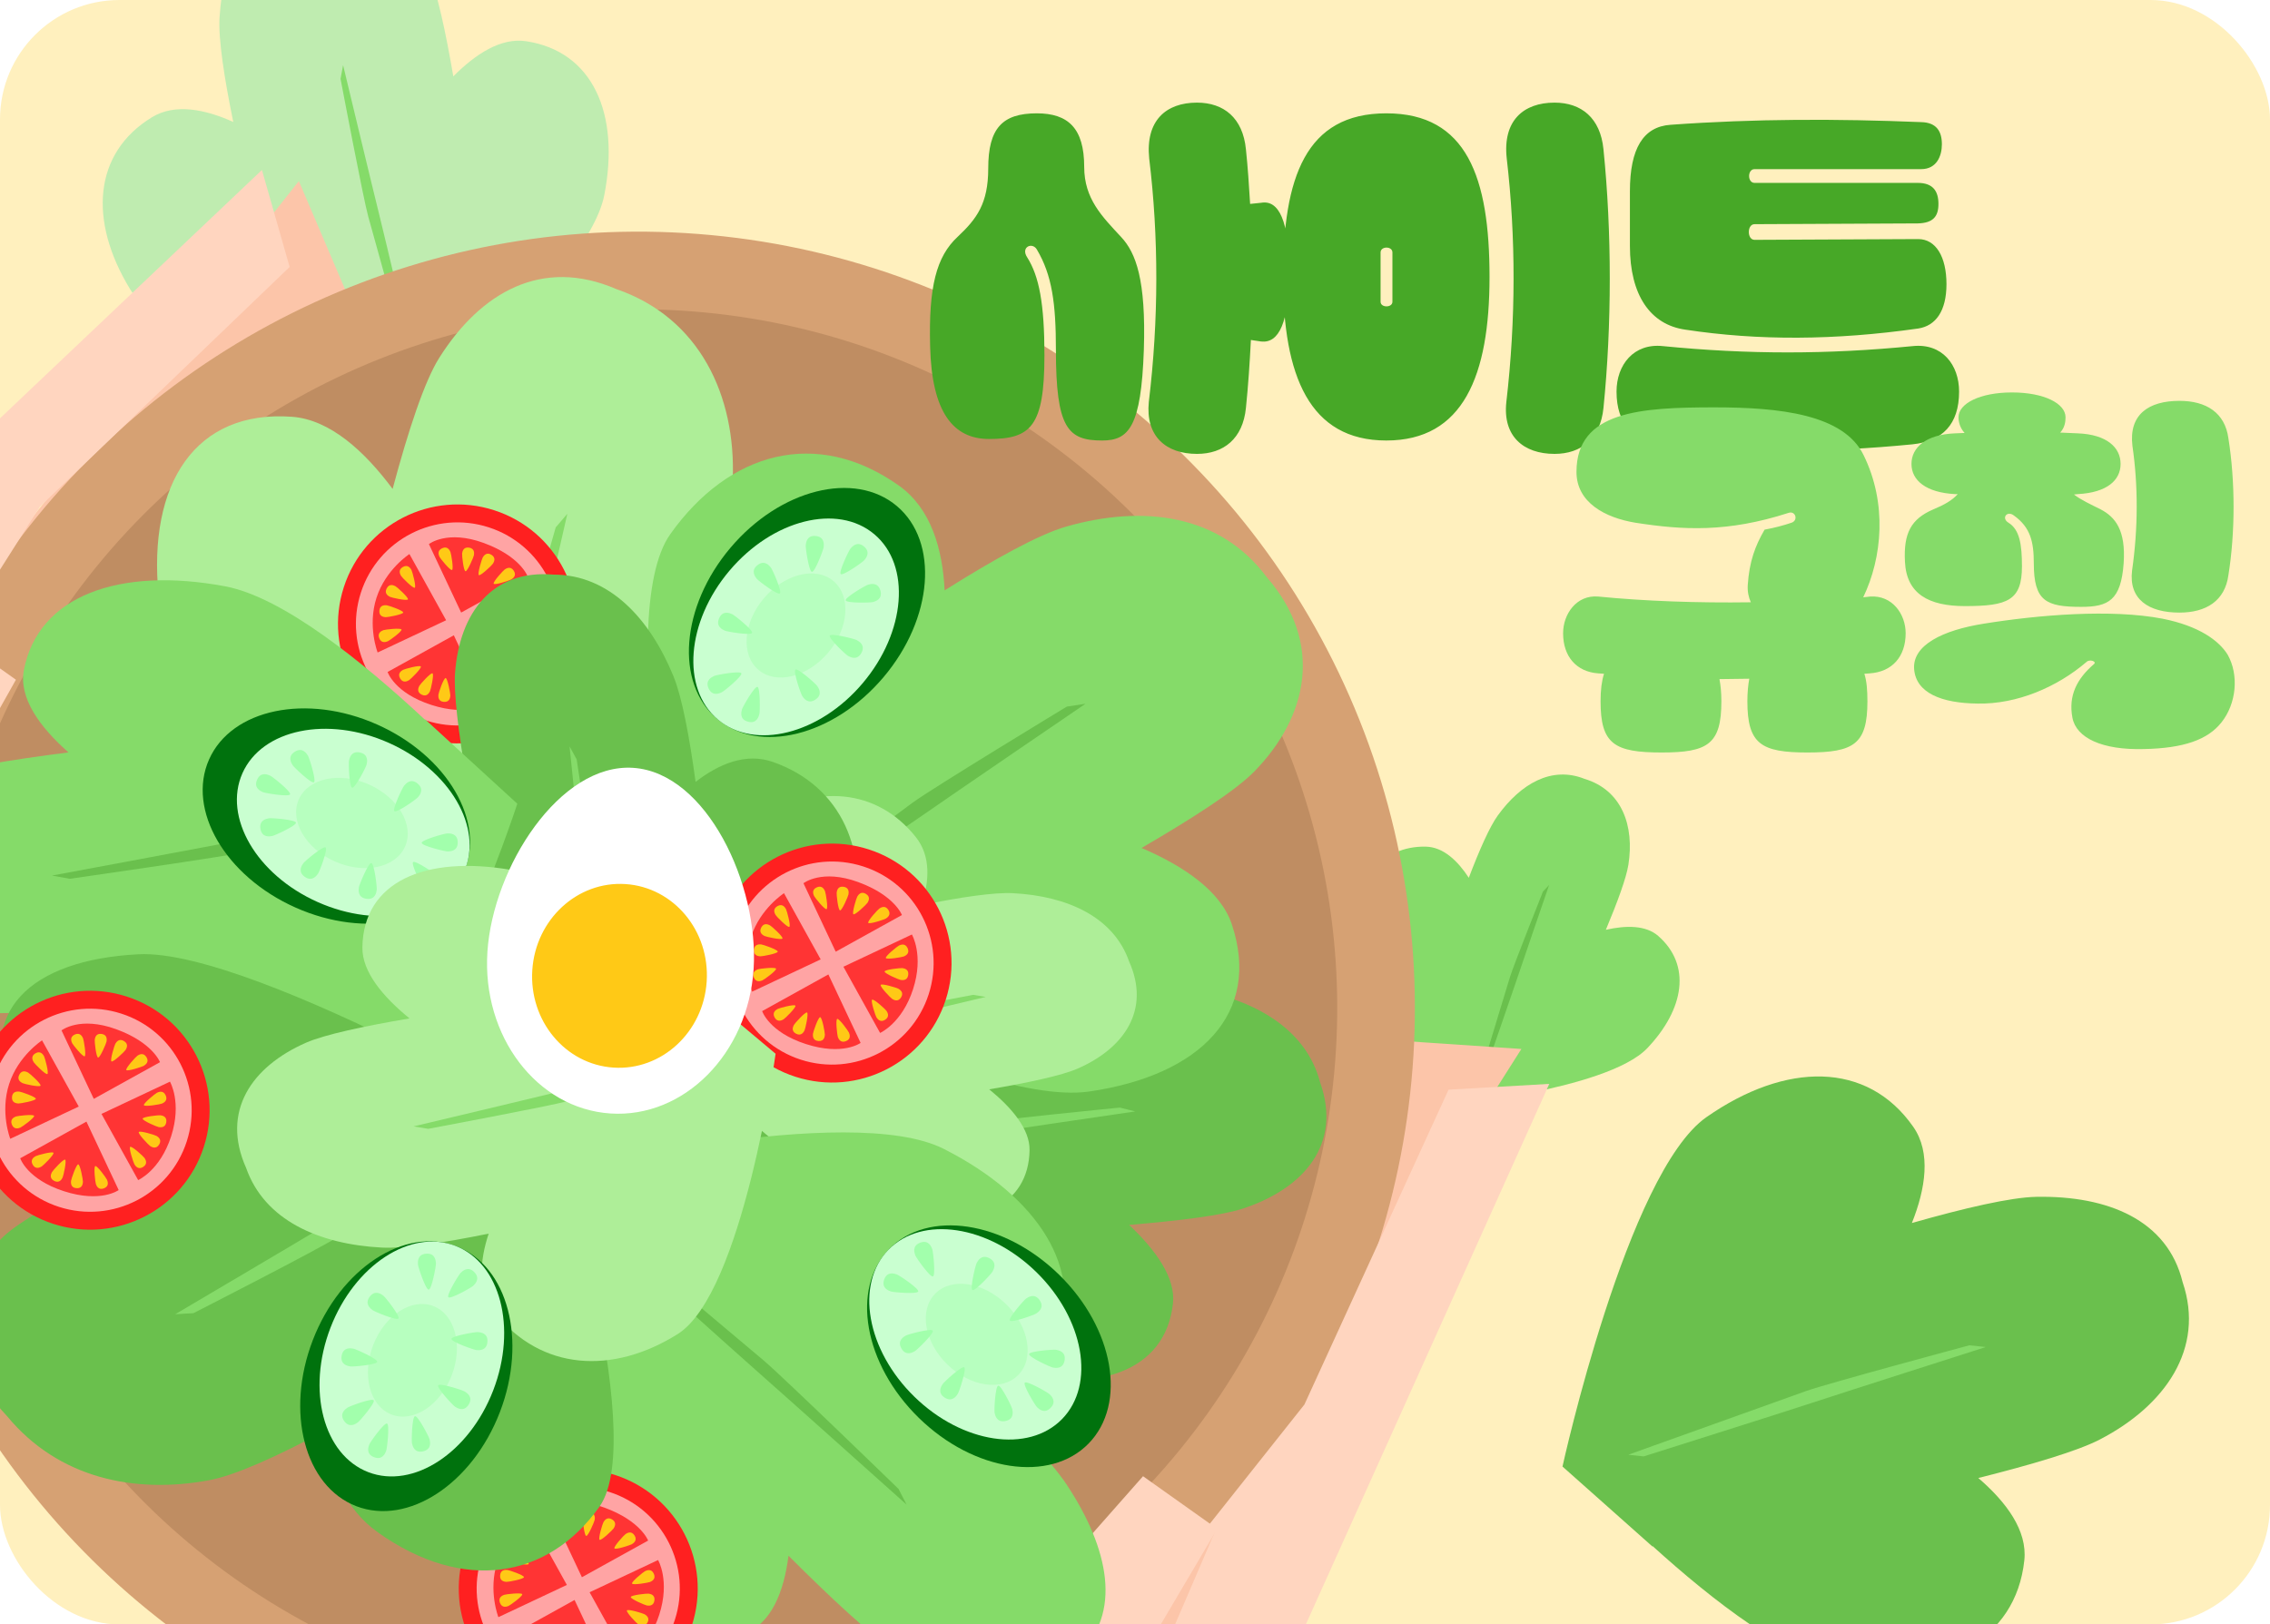 <svg width="380" height="272" viewBox="0 0 380 272" fill="none" xmlns="http://www.w3.org/2000/svg">
<g clip-path="url(#clip0_253_1947)">
<rect width="380" height="272" rx="20" fill="#FFF0BE"/>
<path fill-rule="evenodd" clip-rule="evenodd" d="M277.582 156.714C283.137 161.565 282.001 168.918 275.777 175.491C272.355 179.103 263.424 181.542 256.074 183.005C256.06 183.032 256.054 183.046 256.054 183.046L245.079 185.339C245.079 185.339 226.397 165.017 226.571 156.302C226.745 147.586 231.173 141.616 238.674 141.765C241.627 141.824 244.039 144.162 245.879 146.976C247.644 142.342 249.37 138.422 250.742 136.533C254.59 131.236 259.724 128.219 265.239 130.41C271.52 132.297 273.624 138.272 272.593 144.805C272.243 147.018 270.763 151.048 268.822 155.688C272.17 154.932 275.499 154.895 277.582 156.714Z" fill="#85DB69"/>
<path d="M258.29 149.291L259.327 148.182C259.327 148.182 254.677 161.709 253.976 163.829C253.276 165.95 248.777 178.894 248.777 178.894L247.804 179.928C247.804 179.928 252.173 165.561 252.765 163.616C253.358 161.671 258.29 149.291 258.29 149.291Z" fill="#6AC04D"/>
<path d="M340.873 200.402C352.894 200.175 362.844 204.304 365.37 214.675C369.16 225.82 362.406 235.392 351.502 241.041C347.808 242.955 340.191 245.218 331.171 247.482C335.84 251.497 339.408 256.273 338.873 261.274C337.447 274.608 325.2 281.004 308.756 279.187C299.718 278.189 286.633 267.937 276.677 258.908C276.62 258.918 276.59 258.925 276.59 258.925L261.563 245.562C261.59 245.437 272.4 196.321 285.662 187.057C298.941 177.781 312.585 177.66 320.276 188.67C323.304 193.004 322.336 199.049 320.05 204.786C328.875 202.273 336.587 200.483 340.873 200.402Z" fill="#6AC04D"/>
<path d="M329.669 225.263L332.43 225.549C332.43 225.549 307.198 233.611 303.272 234.916C299.346 236.221 275.15 243.865 275.15 243.865L272.569 243.587C272.569 243.587 298.766 234.201 302.314 232.931C305.862 231.662 329.669 225.263 329.669 225.263Z" fill="#85DB69"/>
<path d="M36.753 2.932C37.374 -7.077 41.534 -15.198 50.466 -16.91C60.143 -19.645 67.778 -13.663 71.816 -4.375C73.183 -1.229 74.582 5.195 75.886 12.785C79.595 9.052 83.872 6.263 88.062 6.898C99.234 8.589 103.812 19.021 101.166 32.634C99.712 40.117 90.165 50.617 81.862 58.558C81.867 58.606 81.87 58.631 81.87 58.631L69.561 70.629C69.561 70.629 28.688 59.764 21.746 48.365C14.804 36.966 15.623 25.608 25.448 19.625C29.315 17.27 34.357 18.304 39.05 20.423C37.523 12.985 36.532 6.501 36.753 2.932Z" fill="#BFECB0"/>
<path d="M57.007 13.194L57.435 10.908C57.435 10.908 62.544 32.207 63.382 35.523C64.219 38.838 69.045 59.26 69.045 59.26L68.636 61.397C68.636 61.397 62.473 39.245 61.64 36.245C60.807 33.245 57.007 13.194 57.007 13.194Z" fill="#85DB69"/>
<path d="M50.029 30.321L57.856 48.66L-1.14 131.744L-19.934 224.708L-41.18 234.764L-77.487 200.398L-15.247 112.748L50.029 30.321Z" fill="#FCC5A9"/>
<path d="M254.682 175.642L234.787 174.297L175.79 257.381L94.215 305.764L91.722 329.137L136.135 352.088L198.374 264.438L254.682 175.642Z" fill="#FCC5A9"/>
<circle cx="106.853" cy="168.789" r="130" transform="rotate(35.378 106.853 168.789)" fill="#D6A173"/>
<circle cx="106.853" cy="168.789" r="117" transform="rotate(35.378 106.853 168.789)" fill="#BF8D62"/>
<path d="M43.848 28.462L48.488 44.701L6.666 84.858L-25.282 135.336L-51.618 210.942L-77.736 200.776L-58.793 125.808L43.848 28.462Z" fill="#FFD5BF"/>
<path d="M-10.037 105.41L-1.509 113.918L-28.047 162.206L-36.722 220.714L-71.608 203.346L-52.201 147.518L-10.037 105.41Z" fill="#FCC5A9"/>
<path d="M-9.747 105.002L2.666 113.816L-24.178 161.597L-34.598 218.588L-70.911 203.228L-46.353 148.304L-9.747 105.002Z" fill="#FFD5BF"/>
<path d="M259.35 181.488L242.489 182.459L218.359 235.18L181.232 281.979L118.53 331.762L136.736 353.07L201.272 310.477L259.35 181.488Z" fill="#FFD5BF"/>
<path d="M203.328 256.598L198.065 252.861L159.118 291.837L105.365 316.517L131.791 345.159L179.971 310.924L203.328 256.598Z" fill="#FCC5A9"/>
<path d="M203.756 255.995L191.344 247.181L155.08 288.274L104.708 316.895L131.178 346.115L174.939 304.828L203.756 255.995Z" fill="#FFD5BF"/>
<path fill-rule="evenodd" clip-rule="evenodd" d="M196.357 218.252C195.102 229.709 183.614 233.565 168.119 229.643C159.602 227.488 147.211 216.669 137.777 207.361C137.726 207.362 137.699 207.363 137.699 207.363L123.462 193.547C123.462 193.547 133.322 152.035 145.762 145.808C158.203 139.581 171.049 141.409 178.364 152.128C181.243 156.347 180.373 161.495 178.259 166.186C186.551 165.241 193.799 164.771 197.834 165.308C209.15 166.815 218.547 171.835 220.996 181.261C224.64 191.545 218.342 198.958 208.113 202.351C204.648 203.5 197.491 204.401 189.014 205.101C193.436 209.274 196.827 213.955 196.357 218.252Z" fill="#6AC04D"/>
<path d="M187.451 185.458L190.053 186.1C190.053 186.1 166.349 189.57 162.661 190.154C158.974 190.738 136.243 193.99 136.243 193.99L133.811 193.381C133.811 193.381 158.414 188.89 161.746 188.283C165.078 187.676 187.451 185.458 187.451 185.458Z" fill="#85DB69"/>
<path d="M73.53 59.914C80.46 48.94 90.739 43.034 103.164 48.402C117.162 53.205 123.215 66.334 122.66 80.303C122.472 85.034 120.313 93.552 117.318 103.33C124.33 102.091 131.486 102.401 136.433 106.567C149.622 117.675 149.053 133.4 137.333 146.847C130.892 154.238 112.294 158.449 96.85 160.747C96.828 160.805 96.817 160.835 96.816 160.837L73.784 164.502C73.784 164.502 28.401 118.496 26.553 99.722C24.705 80.948 32.714 68.589 48.894 69.787C55.263 70.259 61.05 75.583 65.726 81.866C68.344 72.079 71.06 63.827 73.53 59.914Z" fill="#AEEE98"/>
<path d="M93.026 88.307L94.974 86.035C94.974 86.035 88.415 114.663 87.448 119.155C86.481 123.646 80.099 151.035 80.099 151.035L78.267 153.151C78.267 153.151 84.007 122.679 84.787 118.554C85.566 114.429 93.026 88.307 93.026 88.307Z" fill="#85DB69"/>
<path fill-rule="evenodd" clip-rule="evenodd" d="M206.197 154.742C211.186 169.609 201.059 180.04 182.362 182.763C172.084 184.26 152.888 176.879 137.683 169.928C137.629 169.954 137.601 169.968 137.601 169.968L114.78 159.765C114.78 159.765 102.373 103.291 112.206 89.442C122.04 75.594 136.756 71.568 150.48 81.313C155.882 85.149 157.796 91.98 158.132 98.853C166.457 93.61 173.931 89.47 178.532 88.159C191.437 84.483 204.236 86.118 212.054 96.643C221.621 107.648 218.997 119.958 209.957 129.196C206.895 132.325 199.757 136.956 191.099 141.985C198.122 145.006 204.325 149.166 206.197 154.742Z" fill="#85DB69"/>
<path d="M178.583 118.317L181.713 117.839C181.713 117.839 158.34 133.782 154.729 136.318C151.117 138.853 128.661 154.048 128.661 154.048L125.73 154.483C125.73 154.483 149.499 136.828 152.719 134.439C155.938 132.05 178.583 118.317 178.583 118.317Z" fill="#6AC04D"/>
<circle cx="76.585" cy="104.472" r="20" transform="rotate(-72.101 76.585 104.472)" fill="#FF2020"/>
<g filter="url(#filter0_i_253_1947)">
<circle cx="76.585" cy="104.472" r="17" transform="rotate(-72.101 76.585 104.472)" fill="#FFA4A4"/>
</g>
<g filter="url(#filter1_i_253_1947)">
<path d="M78.488 105.086L84.629 116.17C84.629 116.17 88.301 114.561 90.145 108.851C91.989 103.142 89.952 99.688 89.952 99.688L78.488 105.086Z" fill="#FF3434"/>
</g>
<g filter="url(#filter2_i_253_1947)">
<path d="M75.97 106.375L81.368 117.839C81.368 117.839 78.391 120.03 72.205 118.032C66.02 116.034 64.886 112.516 64.886 112.516L75.97 106.375Z" fill="#FF3434"/>
</g>
<g filter="url(#filter3_i_253_1947)">
<path d="M77.2 102.569L88.284 96.428C88.284 96.428 87.073 93.147 80.965 90.912C74.856 88.676 71.802 91.105 71.802 91.105L77.2 102.569Z" fill="#FF3434"/>
</g>
<g filter="url(#filter4_i_253_1947)">
<path d="M74.682 103.857L63.218 109.255C63.218 109.255 61.488 104.85 63.025 100.092C64.561 95.334 68.541 92.773 68.541 92.773L74.682 103.857Z" fill="#FF3434"/>
</g>
<path d="M67.211 105.412C67.332 105.723 65.177 107.276 64.911 107.379C64.644 107.483 63.845 107.793 63.483 106.861C63.121 105.929 63.92 105.618 64.186 105.515C64.452 105.411 67.091 105.101 67.211 105.412Z" fill="#FFC916"/>
<path d="M69.43 98.409C69.141 98.575 67.282 96.677 67.14 96.429C66.998 96.181 66.571 95.438 67.438 94.94C68.305 94.442 68.732 95.185 68.875 95.433C69.017 95.681 69.719 98.243 69.43 98.409Z" fill="#FFC916"/>
<path d="M67.497 102.558C67.473 102.89 64.859 103.365 64.574 103.344C64.289 103.323 63.434 103.259 63.508 102.262C63.582 101.265 64.437 101.328 64.722 101.349C65.007 101.37 67.522 102.225 67.497 102.558Z" fill="#FFC916"/>
<path d="M68.284 100.361C68.131 100.657 65.54 100.07 65.286 99.939C65.032 99.808 64.27 99.415 64.729 98.527C65.187 97.638 65.949 98.031 66.203 98.162C66.457 98.293 68.437 100.064 68.284 100.361Z" fill="#FFC916"/>
<path d="M77.453 113.822C77.763 113.702 79.317 115.857 79.42 116.123C79.523 116.389 79.834 117.188 78.902 117.551C77.97 117.913 77.659 117.114 77.556 116.848C77.452 116.581 77.142 113.943 77.453 113.822Z" fill="#FFC916"/>
<path d="M70.449 111.603C70.615 111.892 68.717 113.751 68.47 113.893C68.222 114.036 67.479 114.462 66.981 113.595C66.483 112.728 67.226 112.301 67.474 112.159C67.722 112.017 70.283 111.314 70.449 111.603Z" fill="#FFC916"/>
<path d="M74.599 113.536C74.931 113.561 75.406 116.174 75.385 116.459C75.364 116.744 75.3 117.599 74.303 117.525C73.306 117.451 73.369 116.596 73.39 116.311C73.411 116.027 74.266 113.511 74.599 113.536Z" fill="#FFC916"/>
<path d="M72.401 112.75C72.698 112.903 72.111 115.493 71.98 115.747C71.849 116.001 71.456 116.763 70.568 116.305C69.679 115.846 70.072 115.084 70.203 114.83C70.334 114.577 72.105 112.597 72.401 112.75Z" fill="#FFC916"/>
<path d="M82.648 97.737C82.829 98.017 85.35 97.177 85.589 97.022C85.829 96.866 86.548 96.4 86.004 95.561C85.46 94.722 84.741 95.188 84.501 95.344C84.261 95.499 82.467 97.457 82.648 97.737Z" fill="#FFC916"/>
<path d="M75.67 95.44C75.973 95.303 75.521 92.685 75.403 92.425C75.286 92.165 74.933 91.383 74.021 91.796C73.11 92.208 73.463 92.989 73.581 93.249C73.699 93.509 75.366 95.578 75.67 95.44Z" fill="#FFC916"/>
<path d="M80.166 96.3C80.45 96.474 82.364 94.632 82.513 94.388C82.663 94.145 83.111 93.415 82.259 92.891C81.407 92.368 80.959 93.098 80.809 93.342C80.659 93.585 79.882 96.125 80.166 96.3Z" fill="#FFC916"/>
<path d="M77.924 95.652C78.253 95.702 79.293 93.257 79.335 92.975C79.378 92.692 79.505 91.844 78.516 91.696C77.527 91.548 77.4 92.396 77.358 92.679C77.315 92.961 77.594 95.603 77.924 95.652Z" fill="#FFC916"/>
<path d="M83.296 110.607C83.017 110.788 83.856 113.309 84.012 113.548C84.167 113.788 84.634 114.507 85.473 113.963C86.312 113.419 85.845 112.7 85.69 112.46C85.534 112.22 83.576 110.426 83.296 110.607Z" fill="#FFC916"/>
<path d="M85.593 103.629C85.731 103.932 88.348 103.48 88.609 103.362C88.869 103.245 89.65 102.891 89.238 101.98C88.826 101.069 88.045 101.422 87.784 101.54C87.524 101.658 85.456 103.325 85.593 103.629Z" fill="#FFC916"/>
<path d="M84.734 108.125C84.559 108.409 86.402 110.323 86.645 110.472C86.889 110.622 87.619 111.07 88.142 110.218C88.666 109.366 87.935 108.917 87.692 108.768C87.448 108.618 84.908 107.841 84.734 108.125Z" fill="#FFC916"/>
<path d="M85.381 105.883C85.332 106.212 87.776 107.252 88.059 107.294C88.341 107.337 89.189 107.464 89.337 106.475C89.485 105.486 88.638 105.359 88.355 105.316C88.072 105.274 85.431 105.553 85.381 105.883Z" fill="#FFC916"/>
<ellipse cx="135.091" cy="102.555" rx="16.778" ry="23.321" transform="rotate(40.193 135.091 102.555)" fill="#00720D"/>
<ellipse cx="133.27" cy="104.97" rx="14.597" ry="20.301" transform="rotate(40.193 133.27 104.97)" fill="#C9FFD0"/>
<g filter="url(#filter5_f_253_1947)">
<ellipse cx="133.25" cy="104.733" rx="7.047" ry="9.731" transform="rotate(40.193 133.25 104.733)" fill="#B7FFBF"/>
</g>
<path d="M135.917 95.756C135.416 95.702 134.832 91.734 134.878 91.305C134.924 90.876 135.063 89.589 136.564 89.751C138.065 89.912 137.927 91.199 137.881 91.628C137.834 92.057 136.417 95.81 135.917 95.756Z" fill="#A2FFAC"/>
<path d="M130.552 99.365C130.158 99.678 126.957 97.261 126.688 96.923C126.42 96.585 125.616 95.57 126.8 94.632C127.983 93.694 128.787 94.708 129.055 95.046C129.323 95.384 130.947 99.052 130.552 99.365Z" fill="#A2FFAC"/>
<path d="M125.901 105.979C125.696 106.439 121.739 105.777 121.345 105.601C120.951 105.425 119.769 104.898 120.385 103.519C121 102.14 122.182 102.667 122.576 102.843C122.97 103.019 126.106 105.52 125.901 105.979Z" fill="#A2FFAC"/>
<path d="M124.102 112.738C124.314 113.195 121.213 115.74 120.822 115.921C120.43 116.102 119.256 116.646 118.621 115.276C117.987 113.906 119.161 113.362 119.553 113.181C119.944 112.999 123.891 112.281 124.102 112.738Z" fill="#A2FFAC"/>
<path d="M141.567 100.529C141.703 101.013 145.714 100.927 146.129 100.81C146.544 100.693 147.79 100.341 147.379 98.888C146.969 97.435 145.723 97.786 145.308 97.904C144.893 98.021 141.43 100.045 141.567 100.529Z" fill="#A2FFAC"/>
<path d="M140.741 96.127C141.126 96.451 144.4 94.135 144.679 93.805C144.957 93.476 145.793 92.487 144.639 91.513C143.486 90.538 142.65 91.527 142.372 91.856C142.094 92.186 140.357 95.802 140.741 96.127Z" fill="#A2FFAC"/>
<path d="M138.904 106.421C138.661 106.862 141.579 109.615 141.957 109.823C142.335 110.03 143.47 110.654 144.197 109.33C144.924 108.007 143.79 107.384 143.412 107.176C143.034 106.968 139.146 105.98 138.904 106.421Z" fill="#A2FFAC"/>
<path d="M133.159 112.112C132.74 112.391 134.054 116.181 134.293 116.54C134.533 116.899 135.25 117.976 136.507 117.14C137.764 116.303 137.046 115.225 136.807 114.866C136.568 114.507 133.578 111.833 133.159 112.112Z" fill="#A2FFAC"/>
<path d="M126.796 115.014C126.31 114.882 124.319 118.364 124.205 118.78C124.092 119.196 123.752 120.445 125.209 120.842C126.666 121.238 127.006 119.99 127.119 119.573C127.233 119.157 127.281 115.146 126.796 115.014Z" fill="#A2FFAC"/>
<path fill-rule="evenodd" clip-rule="evenodd" d="M172.349 192.582C172.208 201.954 163.451 205.834 150.965 203.672C144.102 202.484 133.549 194.525 125.436 187.598C125.395 187.602 125.375 187.604 125.375 187.604L113.147 177.337C113.147 177.337 117.839 143.032 127.171 137.167C136.502 131.301 146.749 131.94 153.298 140.15C155.877 143.382 155.572 147.613 154.255 151.556C160.712 150.245 166.382 149.388 169.598 149.559C178.616 150.038 186.385 153.492 189.008 160.974C192.635 169.072 188.226 175.496 180.426 178.918C177.784 180.077 172.217 181.277 165.596 182.401C169.386 185.494 172.401 189.067 172.349 192.582Z" fill="#AEEE98"/>
<path d="M162.914 166.578L165.01 166.927C165.01 166.927 146.609 171.297 143.75 172.013C140.891 172.728 123.24 176.857 123.24 176.857L121.28 176.523C121.28 176.523 140.314 171.266 142.891 170.556C145.469 169.845 162.914 166.578 162.914 166.578Z" fill="#85DB69"/>
<path fill-rule="evenodd" clip-rule="evenodd" d="M64.219 126.761C53.935 130.525 53.027 141.679 60.22 154.62C64.174 161.733 77.016 170.309 87.782 176.591C87.793 176.638 87.799 176.661 87.799 176.661L103.833 186.196C103.833 186.196 139.868 167.81 142.745 155.258C145.622 142.705 140.971 131.648 129.392 127.585C124.834 125.985 120.284 127.951 116.442 130.922C115.401 123.295 114.163 116.71 112.737 113.228C108.736 103.465 101.935 96.226 92.672 96.213C82.341 95.329 76.952 102.666 76.181 112.589C75.92 115.95 76.74 122.553 78.049 130.289C73.178 127.3 68.076 125.35 64.219 126.761Z" fill="#6AC04D"/>
<path d="M96.537 127.154L95.345 124.978C95.345 124.978 97.61 146.958 97.921 150.387C98.233 153.817 100.476 174.878 100.476 174.878L101.599 176.911C101.599 176.911 100.068 153.891 99.859 150.774C99.651 147.657 96.537 127.154 96.537 127.154Z" fill="#85DB69"/>
<path fill-rule="evenodd" clip-rule="evenodd" d="M4.001 112.189C6.389 99.715 20.036 94.857 37.702 98.177C47.412 100.001 60.914 110.971 71.107 120.481C71.167 120.477 71.197 120.475 71.197 120.475L86.599 134.578C86.599 134.578 71.779 180.09 56.834 187.572C41.888 195.053 27.127 193.84 19.508 182.676C16.509 178.282 17.938 172.659 20.774 167.456C11.072 168.973 2.621 169.914 -2.018 169.573C-15.029 168.618 -25.528 163.745 -27.604 153.69C-30.997 142.778 -23.085 134.38 -10.936 130.098C-6.821 128.647 1.559 127.246 11.455 125.983C6.661 121.731 3.106 116.867 4.001 112.189Z" fill="#85DB69"/>
<path d="M11.672 147.148L8.704 146.608C8.704 146.608 36.498 141.439 40.825 140.587C45.153 139.735 71.8 134.86 71.8 134.86L74.574 135.374C74.574 135.374 45.652 141.702 41.736 142.557C37.819 143.413 11.672 147.148 11.672 147.148Z" fill="#6AC04D"/>
<path d="M178.513 248.514C185.702 259.353 187.907 270.231 180.376 277.115C172.905 285.493 160.664 283.578 149.415 276.151C145.605 273.635 139.208 267.704 131.995 260.496C131.226 266.519 129.155 271.877 124.502 273.601C112.096 278.197 99.418 269.879 91.428 254.111C87.037 245.444 88.324 229.003 90.372 215.952C90.332 215.907 90.31 215.883 90.308 215.881L93.166 196.298C93.166 196.298 142.201 184.385 157.979 192.37C173.757 200.354 181.801 212.718 176.716 224.584C174.715 229.255 168.904 231.046 162.593 231.501C169.909 238.422 175.949 244.65 178.513 248.514Z" fill="#85DB69"/>
<path d="M150.411 249.307L151.769 251.946C151.769 251.946 130.091 232.547 126.674 229.551C123.257 226.555 102.544 207.913 102.544 207.913L101.284 205.441C101.284 205.441 124.673 225.134 127.839 227.801C131.005 230.469 150.411 249.307 150.411 249.307Z" fill="#6AC04D"/>
<circle cx="96.797" cy="266" r="20" transform="rotate(-72.101 96.797 266)" fill="#FF2020"/>
<g filter="url(#filter6_i_253_1947)">
<circle cx="96.797" cy="266" r="17" transform="rotate(-72.101 96.797 266)" fill="#FFA4A4"/>
</g>
<g filter="url(#filter7_i_253_1947)">
<path d="M98.7 266.615L104.841 277.699C104.841 277.699 108.513 276.09 110.357 270.38C112.201 264.67 110.164 261.217 110.164 261.217L98.7 266.615Z" fill="#FF3434"/>
</g>
<g filter="url(#filter8_i_253_1947)">
<path d="M96.182 267.904L101.58 279.368C101.58 279.368 98.603 281.558 92.417 279.561C86.232 277.563 85.098 274.044 85.098 274.044L96.182 267.904Z" fill="#FF3434"/>
</g>
<g filter="url(#filter9_i_253_1947)">
<path d="M97.412 264.097L108.496 257.957C108.496 257.957 107.285 254.676 101.177 252.44C95.068 250.204 92.014 252.633 92.014 252.633L97.412 264.097Z" fill="#FF3434"/>
</g>
<g filter="url(#filter10_i_253_1947)">
<path d="M94.894 265.386L83.43 270.784C83.43 270.784 81.7 266.379 83.237 261.621C84.773 256.863 88.753 254.302 88.753 254.302L94.894 265.386Z" fill="#FF3434"/>
</g>
<path d="M87.423 266.94C87.544 267.251 85.389 268.804 85.123 268.908C84.856 269.011 84.057 269.322 83.695 268.39C83.333 267.458 84.132 267.147 84.398 267.044C84.664 266.94 87.303 266.63 87.423 266.94Z" fill="#FFC916"/>
<path d="M89.642 259.937C89.353 260.103 87.494 258.205 87.352 257.957C87.21 257.71 86.783 256.966 87.65 256.468C88.517 255.97 88.944 256.714 89.087 256.961C89.229 257.209 89.931 259.771 89.642 259.937Z" fill="#FFC916"/>
<path d="M87.709 264.086C87.685 264.419 85.071 264.894 84.786 264.872C84.501 264.851 83.646 264.788 83.72 263.791C83.794 262.793 84.649 262.857 84.934 262.878C85.219 262.899 87.734 263.754 87.709 264.086Z" fill="#FFC916"/>
<path d="M88.496 261.889C88.343 262.185 85.752 261.599 85.498 261.468C85.244 261.337 84.482 260.944 84.941 260.055C85.399 259.167 86.161 259.56 86.415 259.691C86.669 259.822 88.648 261.593 88.496 261.889Z" fill="#FFC916"/>
<path d="M102.86 259.266C103.041 259.545 105.562 258.706 105.801 258.55C106.041 258.395 106.76 257.928 106.216 257.089C105.672 256.25 104.953 256.717 104.713 256.872C104.473 257.028 102.679 258.986 102.86 259.266Z" fill="#FFC916"/>
<path d="M95.882 256.969C96.185 256.831 95.733 254.214 95.615 253.953C95.498 253.693 95.144 252.912 94.233 253.324C93.322 253.736 93.675 254.517 93.793 254.778C93.911 255.038 95.578 257.106 95.882 256.969Z" fill="#FFC916"/>
<path d="M100.378 257.828C100.662 258.003 102.576 256.161 102.725 255.917C102.875 255.674 103.323 254.943 102.471 254.42C101.619 253.897 101.171 254.627 101.021 254.87C100.871 255.114 100.094 257.654 100.378 257.828Z" fill="#FFC916"/>
<path d="M98.135 257.181C98.465 257.23 99.505 254.786 99.547 254.503C99.59 254.221 99.716 253.373 98.728 253.225C97.739 253.077 97.612 253.925 97.569 254.207C97.527 254.49 97.806 257.132 98.135 257.181Z" fill="#FFC916"/>
<path d="M103.508 272.135C103.229 272.317 104.068 274.837 104.224 275.077C104.379 275.317 104.846 276.036 105.685 275.492C106.524 274.948 106.057 274.228 105.902 273.989C105.746 273.749 103.788 271.954 103.508 272.135Z" fill="#FFC916"/>
<path d="M105.805 265.157C105.943 265.461 108.56 265.009 108.821 264.891C109.081 264.773 109.862 264.42 109.45 263.509C109.038 262.598 108.257 262.951 107.996 263.069C107.736 263.186 105.668 264.854 105.805 265.157Z" fill="#FFC916"/>
<path d="M104.946 269.653C104.771 269.937 106.614 271.851 106.857 272.001C107.101 272.15 107.831 272.599 108.354 271.747C108.878 270.895 108.147 270.446 107.904 270.296C107.66 270.147 105.12 269.369 104.946 269.653Z" fill="#FFC916"/>
<path d="M105.593 267.411C105.544 267.741 107.988 268.781 108.271 268.823C108.553 268.865 109.401 268.992 109.549 268.003C109.697 267.014 108.849 266.887 108.567 266.845C108.284 266.803 105.643 267.081 105.593 267.411Z" fill="#FFC916"/>
<path fill-rule="evenodd" clip-rule="evenodd" d="M2.04 183.75C-4.147 169.537 4.96 160.723 23.18 159.786C33.194 159.272 52.764 167.748 68.359 175.487C68.41 175.467 68.437 175.457 68.437 175.457L91.823 186.858C91.823 186.858 108.865 240.292 100.338 252.3C91.811 264.309 77.632 266.793 63.261 256.588C57.604 252.571 55.134 246.073 54.219 239.67C46.449 243.826 39.426 247.03 34.997 247.855C22.575 250.168 9.806 247.564 1.196 237.138C-9.18 226.119 -7.636 214.924 0.5 207.124C3.256 204.482 9.906 200.794 18.023 196.865C10.836 193.466 4.361 189.081 2.04 183.75Z" fill="#6AC04D"/>
<path d="M32.385 219.88L29.336 220.057C29.336 220.057 51.046 207.256 54.394 205.211C57.743 203.167 78.611 190.982 78.611 190.982L81.467 190.827C81.467 190.827 59.512 205.182 56.537 207.124C53.563 209.067 32.385 219.88 32.385 219.88Z" fill="#85DB69"/>
<circle cx="139.285" cy="161.259" r="20" transform="rotate(-72.101 139.285 161.259)" fill="#FF2020"/>
<g filter="url(#filter11_i_253_1947)">
<circle cx="139.285" cy="161.259" r="17" transform="rotate(-72.101 139.285 161.259)" fill="#FFA4A4"/>
</g>
<g filter="url(#filter12_i_253_1947)">
<path d="M141.188 161.873L147.328 172.957C147.328 172.957 151.001 171.348 152.845 165.638C154.689 159.929 152.652 156.475 152.652 156.475L141.188 161.873Z" fill="#FF3434"/>
</g>
<g filter="url(#filter13_i_253_1947)">
<path d="M138.67 163.162L144.068 174.626C144.068 174.626 141.09 176.817 134.905 174.819C128.719 172.821 127.586 169.303 127.586 169.303L138.67 163.162Z" fill="#FF3434"/>
</g>
<g filter="url(#filter14_i_253_1947)">
<path d="M139.899 159.356L150.983 153.215C150.983 153.215 149.773 149.934 143.664 147.699C137.556 145.463 134.501 147.892 134.501 147.892L139.899 159.356Z" fill="#FF3434"/>
</g>
<g filter="url(#filter15_i_253_1947)">
<path d="M137.381 160.644L125.917 166.042C125.917 166.042 124.188 161.637 125.724 156.879C127.261 152.121 131.241 149.56 131.241 149.56L137.381 160.644Z" fill="#FF3434"/>
</g>
<path d="M129.911 162.199C130.032 162.51 127.876 164.063 127.61 164.166C127.344 164.27 126.545 164.58 126.183 163.648C125.82 162.716 126.619 162.405 126.886 162.302C127.152 162.198 129.79 161.888 129.911 162.199Z" fill="#FFC916"/>
<path d="M132.13 155.195C131.841 155.361 129.982 153.464 129.84 153.216C129.697 152.968 129.271 152.225 130.138 151.727C131.005 151.229 131.432 151.972 131.574 152.22C131.716 152.468 132.419 155.029 132.13 155.195Z" fill="#FFC916"/>
<path d="M130.197 159.345C130.172 159.677 127.558 160.152 127.274 160.131C126.989 160.11 126.134 160.046 126.208 159.049C126.282 158.052 127.136 158.115 127.421 158.136C127.706 158.157 130.221 159.012 130.197 159.345Z" fill="#FFC916"/>
<path d="M130.983 157.148C130.83 157.444 128.239 156.857 127.986 156.726C127.732 156.595 126.97 156.203 127.428 155.314C127.887 154.425 128.649 154.818 128.902 154.949C129.156 155.08 131.136 156.851 130.983 157.148Z" fill="#FFC916"/>
<path d="M140.152 170.609C140.463 170.489 142.016 172.644 142.119 172.91C142.223 173.176 142.533 173.975 141.601 174.338C140.669 174.7 140.359 173.901 140.255 173.635C140.152 173.368 139.842 170.73 140.152 170.609Z" fill="#FFC916"/>
<path d="M133.149 168.39C133.315 168.679 131.417 170.538 131.169 170.68C130.921 170.823 130.178 171.249 129.68 170.382C129.182 169.515 129.925 169.088 130.173 168.946C130.421 168.804 132.983 168.101 133.149 168.39Z" fill="#FFC916"/>
<path d="M137.298 170.323C137.631 170.348 138.105 172.961 138.084 173.246C138.063 173.531 138 174.386 137.003 174.312C136.005 174.238 136.069 173.383 136.09 173.098C136.111 172.814 136.966 170.298 137.298 170.323Z" fill="#FFC916"/>
<path d="M135.101 169.537C135.397 169.689 134.811 172.28 134.68 172.534C134.549 172.788 134.156 173.55 133.267 173.092C132.378 172.633 132.771 171.871 132.902 171.617C133.033 171.364 134.805 169.384 135.101 169.537Z" fill="#FFC916"/>
<path d="M145.348 154.524C145.529 154.804 148.049 153.964 148.289 153.809C148.529 153.653 149.248 153.187 148.704 152.348C148.16 151.509 147.44 151.975 147.201 152.131C146.961 152.286 145.166 154.244 145.348 154.524Z" fill="#FFC916"/>
<path d="M138.369 152.227C138.673 152.09 138.221 149.472 138.103 149.212C137.985 148.952 137.632 148.171 136.721 148.583C135.81 148.995 136.163 149.776 136.281 150.036C136.398 150.296 138.065 152.365 138.369 152.227Z" fill="#FFC916"/>
<path d="M142.865 153.087C143.149 153.261 145.063 151.419 145.213 151.175C145.362 150.932 145.811 150.202 144.959 149.678C144.107 149.155 143.658 149.885 143.509 150.129C143.359 150.372 142.581 152.912 142.865 153.087Z" fill="#FFC916"/>
<path d="M140.623 152.439C140.953 152.489 141.993 150.044 142.035 149.762C142.077 149.479 142.204 148.631 141.215 148.483C140.226 148.335 140.099 149.183 140.057 149.466C140.015 149.748 140.293 152.39 140.623 152.439Z" fill="#FFC916"/>
<path d="M145.996 167.394C145.716 167.575 146.556 170.096 146.711 170.335C146.867 170.575 147.333 171.294 148.172 170.75C149.011 170.206 148.545 169.487 148.389 169.247C148.234 169.007 146.276 167.213 145.996 167.394Z" fill="#FFC916"/>
<path d="M148.293 160.416C148.43 160.719 151.048 160.267 151.308 160.149C151.568 160.032 152.349 159.678 151.937 158.767C151.525 157.856 150.744 158.209 150.484 158.327C150.224 158.445 148.155 160.112 148.293 160.416Z" fill="#FFC916"/>
<path d="M147.433 164.912C147.259 165.196 149.101 167.11 149.345 167.259C149.588 167.409 150.318 167.857 150.842 167.005C151.365 166.153 150.635 165.704 150.391 165.555C150.148 165.405 147.608 164.628 147.433 164.912Z" fill="#FFC916"/>
<path d="M148.081 162.67C148.031 162.999 150.476 164.039 150.758 164.081C151.041 164.124 151.889 164.251 152.037 163.262C152.185 162.273 151.337 162.146 151.054 162.103C150.772 162.061 148.13 162.34 148.081 162.67Z" fill="#FFC916"/>
<ellipse cx="56.307" cy="136.642" rx="16.778" ry="23.321" transform="rotate(-66.014 56.307 136.642)" fill="#00720D"/>
<ellipse cx="59.135" cy="137.716" rx="14.597" ry="20.301" transform="rotate(-66.014 59.135 137.716)" fill="#C9FFD0"/>
<g filter="url(#filter16_f_253_1947)">
<ellipse cx="58.913" cy="137.802" rx="7.047" ry="9.731" transform="rotate(-66.014 58.913 137.802)" fill="#B7FFBF"/>
</g>
<path d="M49.548 137.746C49.636 138.242 45.989 139.911 45.564 139.986C45.139 140.062 43.865 140.288 43.601 138.801C43.337 137.314 44.612 137.088 45.037 137.013C45.461 136.937 49.46 137.251 49.548 137.746Z" fill="#A2FFAC"/>
<path d="M54.511 141.89C54.922 142.182 53.494 145.93 53.244 146.282C52.995 146.634 52.245 147.689 51.014 146.815C49.783 145.94 50.532 144.885 50.782 144.533C51.032 144.182 54.101 141.599 54.511 141.89Z" fill="#A2FFAC"/>
<path d="M62.161 144.511C62.66 144.58 63.128 148.564 63.069 148.991C63.01 149.418 62.834 150.701 61.338 150.495C59.842 150.289 60.018 149.007 60.077 148.579C60.136 148.152 61.663 144.442 62.161 144.511Z" fill="#A2FFAC"/>
<path d="M69.153 144.352C69.533 144.021 72.842 146.288 73.125 146.613C73.409 146.939 74.259 147.915 73.12 148.906C71.981 149.898 71.131 148.922 70.848 148.597C70.564 148.271 68.773 144.682 69.153 144.352Z" fill="#A2FFAC"/>
<path d="M52.555 130.989C52.982 130.722 51.78 126.896 51.551 126.53C51.323 126.164 50.638 125.066 49.357 125.865C48.076 126.665 48.761 127.763 48.989 128.129C49.218 128.495 52.128 131.256 52.555 130.989Z" fill="#A2FFAC"/>
<path d="M48.558 133.01C48.762 132.55 45.624 130.052 45.23 129.877C44.836 129.701 43.653 129.175 43.039 130.555C42.425 131.935 43.608 132.461 44.002 132.636C44.396 132.811 48.353 133.47 48.558 133.01Z" fill="#A2FFAC"/>
<path d="M58.956 131.901C59.447 132.011 61.276 128.441 61.37 128.02C61.464 127.599 61.746 126.336 60.272 126.006C58.799 125.677 58.517 126.94 58.422 127.362C58.328 127.783 58.465 131.792 58.956 131.901Z" fill="#A2FFAC"/>
<path d="M66.024 135.829C66.409 136.154 69.681 133.834 69.96 133.504C70.238 133.174 71.072 132.185 69.918 131.211C68.763 130.238 67.929 131.228 67.651 131.557C67.373 131.887 65.639 135.505 66.024 135.829Z" fill="#A2FFAC"/>
<path d="M70.587 141.13C70.595 141.633 74.495 142.574 74.926 142.566C75.357 142.559 76.651 142.537 76.626 141.027C76.6 139.517 75.306 139.539 74.874 139.547C74.443 139.554 70.578 140.627 70.587 141.13Z" fill="#A2FFAC"/>
<path d="M63.878 208.898C53.341 208.339 44.266 204.303 41.201 195.56C36.963 186.098 42.113 178.594 51.227 174.595C54.314 173.241 60.818 171.84 68.553 170.526C64.125 166.913 60.603 162.737 60.664 158.63C60.828 147.681 71.06 143.147 85.648 145.673C93.666 147.062 105.994 156.362 115.473 164.455C115.519 164.45 115.544 164.447 115.547 164.447L129.834 176.442C129.834 176.442 124.352 216.524 113.449 223.377C102.546 230.23 90.575 229.483 82.922 219.89C79.909 216.114 80.267 211.17 81.807 206.563C74.261 208.095 67.635 209.097 63.878 208.898Z" fill="#AEEE98"/>
<path d="M71.687 189.014L69.239 188.605C69.239 188.605 90.737 183.5 94.078 182.663C97.419 181.827 118.042 177.003 118.042 177.003L120.331 177.394C120.331 177.394 98.093 183.536 95.082 184.366C92.07 185.196 71.687 189.014 71.687 189.014Z" fill="#85DB69"/>
<circle cx="15.084" cy="185.901" r="20" transform="rotate(-72.101 15.084 185.901)" fill="#FF2020"/>
<g filter="url(#filter17_i_253_1947)">
<circle cx="15.084" cy="185.901" r="17" transform="rotate(-72.101 15.084 185.901)" fill="#FFA4A4"/>
</g>
<g filter="url(#filter18_i_253_1947)">
<path d="M16.987 186.515L23.128 197.599C23.128 197.599 26.8 195.99 28.644 190.28C30.488 184.57 28.451 181.117 28.451 181.117L16.987 186.515Z" fill="#FF3434"/>
</g>
<g filter="url(#filter19_i_253_1947)">
<path d="M14.469 187.804L19.867 199.268C19.867 199.268 16.89 201.459 10.704 199.461C4.519 197.463 3.385 193.944 3.385 193.944L14.469 187.804Z" fill="#FF3434"/>
</g>
<g filter="url(#filter20_i_253_1947)">
<path d="M15.699 183.997L26.783 177.857C26.783 177.857 25.572 174.576 19.464 172.34C13.355 170.105 10.301 172.533 10.301 172.533L15.699 183.997Z" fill="#FF3434"/>
</g>
<g filter="url(#filter21_i_253_1947)">
<path d="M13.181 185.286L1.717 190.684C1.717 190.684 -0.013 186.279 1.524 181.521C3.061 176.763 7.04 174.202 7.04 174.202L13.181 185.286Z" fill="#FF3434"/>
</g>
<path d="M5.71 186.841C5.831 187.151 3.676 188.704 3.41 188.808C3.143 188.911 2.344 189.222 1.982 188.29C1.62 187.358 2.419 187.047 2.685 186.944C2.951 186.84 5.59 186.53 5.71 186.841Z" fill="#FFC916"/>
<path d="M7.929 179.837C7.64 180.003 5.782 178.105 5.639 177.857C5.497 177.61 5.07 176.866 5.937 176.368C6.804 175.87 7.231 176.614 7.374 176.862C7.516 177.109 8.218 179.671 7.929 179.837Z" fill="#FFC916"/>
<path d="M5.996 183.987C5.972 184.319 3.358 184.794 3.073 184.773C2.788 184.751 1.933 184.688 2.007 183.691C2.081 182.694 2.936 182.757 3.221 182.778C3.506 182.799 6.021 183.654 5.996 183.987Z" fill="#FFC916"/>
<path d="M6.783 181.789C6.63 182.085 4.039 181.499 3.785 181.368C3.531 181.237 2.769 180.844 3.228 179.956C3.686 179.067 4.448 179.46 4.702 179.591C4.956 179.722 6.936 181.493 6.783 181.789Z" fill="#FFC916"/>
<path d="M15.952 195.251C16.262 195.13 17.816 197.285 17.919 197.552C18.023 197.818 18.333 198.617 17.401 198.979C16.469 199.342 16.158 198.543 16.055 198.276C15.951 198.01 15.641 195.372 15.952 195.251Z" fill="#FFC916"/>
<path d="M8.948 193.032C9.114 193.321 7.216 195.18 6.969 195.322C6.721 195.464 5.978 195.891 5.48 195.024C4.982 194.157 5.725 193.73 5.973 193.588C6.221 193.445 8.782 192.743 8.948 193.032Z" fill="#FFC916"/>
<path d="M13.098 194.965C13.43 194.989 13.905 197.603 13.884 197.888C13.863 198.173 13.799 199.028 12.802 198.954C11.805 198.88 11.868 198.025 11.889 197.74C11.911 197.455 12.765 194.94 13.098 194.965Z" fill="#FFC916"/>
<path d="M10.9 194.178C11.197 194.331 10.61 196.922 10.479 197.176C10.348 197.43 9.955 198.192 9.067 197.733C8.178 197.275 8.571 196.513 8.702 196.259C8.833 196.005 10.604 194.026 10.9 194.178Z" fill="#FFC916"/>
<path d="M21.147 179.166C21.328 179.446 23.849 178.606 24.088 178.45C24.328 178.295 25.047 177.829 24.503 176.99C23.959 176.151 23.24 176.617 23 176.772C22.761 176.928 20.966 178.886 21.147 179.166Z" fill="#FFC916"/>
<path d="M14.169 176.869C14.472 176.732 14.02 174.114 13.902 173.854C13.785 173.593 13.431 172.812 12.52 173.224C11.609 173.636 11.963 174.417 12.08 174.678C12.198 174.938 13.865 177.006 14.169 176.869Z" fill="#FFC916"/>
<path d="M18.665 177.728C18.949 177.903 20.863 176.061 21.012 175.817C21.162 175.574 21.61 174.843 20.758 174.32C19.906 173.797 19.458 174.527 19.308 174.77C19.159 175.014 18.381 177.554 18.665 177.728Z" fill="#FFC916"/>
<path d="M16.423 177.081C16.752 177.13 17.792 174.686 17.834 174.403C17.877 174.121 18.004 173.273 17.015 173.125C16.026 172.977 15.899 173.825 15.857 174.107C15.814 174.39 16.093 177.032 16.423 177.081Z" fill="#FFC916"/>
<path d="M21.796 192.036C21.516 192.217 22.355 194.737 22.511 194.977C22.666 195.217 23.133 195.936 23.972 195.392C24.811 194.848 24.345 194.129 24.189 193.889C24.034 193.649 22.075 191.854 21.796 192.036Z" fill="#FFC916"/>
<path d="M24.092 185.057C24.23 185.361 26.847 184.909 27.108 184.791C27.368 184.673 28.149 184.32 27.737 183.409C27.325 182.498 26.544 182.851 26.284 182.969C26.023 183.087 23.955 184.754 24.092 185.057Z" fill="#FFC916"/>
<path d="M23.233 189.553C23.058 189.837 24.901 191.751 25.144 191.901C25.388 192.05 26.118 192.499 26.641 191.647C27.165 190.795 26.434 190.346 26.191 190.197C25.948 190.047 23.407 189.269 23.233 189.553Z" fill="#FFC916"/>
<path d="M23.88 187.311C23.831 187.641 26.275 188.681 26.558 188.723C26.84 188.765 27.688 188.892 27.836 187.903C27.984 186.914 27.137 186.787 26.854 186.745C26.571 186.703 23.93 186.982 23.88 187.311Z" fill="#FFC916"/>
<ellipse cx="165.545" cy="225.419" rx="16.778" ry="23.321" transform="rotate(134.302 165.545 225.419)" fill="#00720D"/>
<ellipse cx="163.266" cy="223.429" rx="14.597" ry="20.301" transform="rotate(134.302 163.266 223.429)" fill="#C9FFD0"/>
<g filter="url(#filter22_f_253_1947)">
<ellipse cx="163.504" cy="223.427" rx="7.047" ry="9.731" transform="rotate(134.302 163.504 223.427)" fill="#B7FFBF"/>
</g>
<path d="M172.267 226.73C172.356 226.235 176.357 225.936 176.781 226.013C177.206 226.089 178.479 226.32 178.21 227.806C177.941 229.292 176.668 229.061 176.243 228.984C175.819 228.907 172.177 227.225 172.267 226.73Z" fill="#A2FFAC"/>
<path d="M169.051 221.12C168.768 220.705 171.408 217.685 171.764 217.442C172.121 217.199 173.19 216.469 174.041 217.717C174.892 218.964 173.823 219.693 173.466 219.937C173.11 220.18 169.335 221.536 169.051 221.12Z" fill="#A2FFAC"/>
<path d="M162.787 216.007C162.343 215.769 163.288 211.871 163.491 211.49C163.695 211.11 164.306 209.969 165.637 210.681C166.968 211.394 166.358 212.535 166.154 212.915C165.951 213.296 163.231 216.244 162.787 216.007Z" fill="#A2FFAC"/>
<path d="M156.175 213.729C155.704 213.907 153.388 210.632 153.235 210.229C153.082 209.825 152.624 208.615 154.036 208.08C155.449 207.545 155.907 208.756 156.06 209.159C156.212 209.563 156.646 213.551 156.175 213.729Z" fill="#A2FFAC"/>
<path d="M167.101 232.023C166.608 232.125 166.407 236.131 166.494 236.553C166.581 236.976 166.843 238.244 168.322 237.938C169.8 237.633 169.539 236.366 169.452 235.943C169.365 235.521 167.594 231.921 167.101 232.023Z" fill="#A2FFAC"/>
<path d="M171.552 231.515C171.2 231.875 173.276 235.308 173.585 235.609C173.893 235.911 174.82 236.815 175.874 235.734C176.929 234.653 176.003 233.749 175.694 233.448C175.385 233.147 171.903 231.155 171.552 231.515Z" fill="#A2FFAC"/>
<path d="M161.415 228.945C160.992 228.672 158.038 231.385 157.804 231.747C157.569 232.109 156.866 233.196 158.134 234.016C159.402 234.836 160.105 233.75 160.339 233.387C160.574 233.025 161.838 229.218 161.415 228.945Z" fill="#A2FFAC"/>
<path d="M156.15 222.807C155.902 222.37 152.028 223.409 151.652 223.621C151.277 223.834 150.151 224.472 150.896 225.786C151.64 227.1 152.766 226.461 153.142 226.249C153.517 226.036 156.399 223.245 156.15 222.807Z" fill="#A2FFAC"/>
<path d="M153.712 216.252C153.879 215.778 150.548 213.542 150.141 213.399C149.734 213.256 148.513 212.827 148.013 214.252C147.513 215.677 148.734 216.106 149.141 216.248C149.548 216.391 153.545 216.727 153.712 216.252Z" fill="#A2FFAC"/>
<ellipse cx="68.018" cy="230.435" rx="16.778" ry="23.321" transform="rotate(-158.95 68.018 230.435)" fill="#00720D"/>
<ellipse cx="68.946" cy="227.556" rx="14.597" ry="20.301" transform="rotate(-158.95 68.946 227.556)" fill="#C9FFD0"/>
<g filter="url(#filter23_f_253_1947)">
<ellipse cx="69.042" cy="227.773" rx="7.047" ry="9.731" transform="rotate(-158.95 69.042 227.773)" fill="#B7FFBF"/>
</g>
<path d="M69.467 237.129C69.957 237.016 71.811 240.573 71.908 240.993C72.005 241.414 72.296 242.675 70.825 243.014C69.353 243.354 69.062 242.093 68.965 241.672C68.868 241.252 68.976 237.242 69.467 237.129Z" fill="#A2FFAC"/>
<path d="M73.351 231.96C73.621 231.535 77.438 232.769 77.802 233C78.166 233.232 79.258 233.926 78.448 235.201C77.638 236.475 76.546 235.78 76.182 235.549C75.818 235.317 73.081 232.385 73.351 231.96Z" fill="#A2FFAC"/>
<path d="M75.576 224.186C75.62 223.684 79.574 223.013 80.004 223.05C80.434 223.087 81.723 223.197 81.594 224.702C81.466 226.206 80.176 226.096 79.746 226.059C79.316 226.022 75.534 224.687 75.576 224.186Z" fill="#A2FFAC"/>
<path d="M75.059 217.211C74.71 216.849 76.804 213.428 77.115 213.129C77.425 212.829 78.356 211.93 79.405 213.016C80.454 214.103 79.522 215.002 79.212 215.301C78.902 215.601 75.409 217.573 75.059 217.211Z" fill="#A2FFAC"/>
<path d="M62.564 234.472C62.276 234.059 58.516 235.456 58.162 235.703C57.808 235.95 56.747 236.69 57.611 237.929C58.475 239.167 59.537 238.426 59.89 238.18C60.244 237.933 62.852 234.885 62.564 234.472Z" fill="#A2FFAC"/>
<path d="M64.787 238.361C64.318 238.18 61.984 241.442 61.829 241.845C61.674 242.247 61.209 243.455 62.618 243.998C64.027 244.54 64.492 243.332 64.647 242.929C64.802 242.527 65.257 238.541 64.787 238.361Z" fill="#A2FFAC"/>
<path d="M63.148 228.033C63.232 227.537 59.573 225.893 59.147 225.821C58.722 225.748 57.446 225.531 57.193 227.02C56.94 228.509 58.216 228.726 58.641 228.798C59.066 228.87 63.063 228.529 63.148 228.033Z" fill="#A2FFAC"/>
<path d="M66.708 220.773C67.013 220.372 64.528 217.222 64.185 216.962C63.841 216.701 62.81 215.918 61.897 217.121C60.984 218.324 62.015 219.106 62.359 219.367C62.702 219.628 66.404 221.174 66.708 220.773Z" fill="#A2FFAC"/>
<path d="M71.768 215.945C72.27 215.911 73.01 211.968 72.98 211.538C72.951 211.107 72.863 209.816 71.356 209.919C69.85 210.022 69.938 211.313 69.967 211.744C69.997 212.174 71.266 215.979 71.768 215.945Z" fill="#A2FFAC"/>
<path d="M126.152 162.3C125.222 176.443 114.494 187.253 102.19 186.445C89.885 185.636 80.664 173.515 81.593 159.372C82.522 145.229 93.688 127.761 105.993 128.57C118.297 129.378 127.081 148.157 126.152 162.3Z" fill="white"/>
<ellipse cx="103.704" cy="163.397" rx="14.628" ry="15.398" transform="rotate(3.76 103.704 163.397)" fill="#FFC916"/>
<path d="M209.4 56.928C209.208 60.768 208.952 64.608 208.568 68.32C208.056 73.44 204.856 76 200.376 76C195.192 76 191.736 73.056 192.312 67.296C193.976 53.536 193.976 39.712 192.376 26.528C191.736 20.192 195.192 17.184 200.376 17.184C204.856 17.184 208.056 19.744 208.568 24.992C208.888 28 209.08 31.008 209.272 34.144L211.128 33.952C214.072 33.44 215.8 36.96 215.8 45.472C215.8 54.048 214.072 57.504 211.128 57.184L209.4 56.928ZM165.56 73.504C159.608 73.504 155.96 69.088 155.704 57.952C155.448 48.032 156.728 42.976 160.312 39.648C163.512 36.64 165.432 34.08 165.432 28.192C165.432 21.472 167.8 18.976 173.56 18.976C178.808 18.976 181.496 21.472 181.496 27.936C181.496 33.312 184.504 36.256 187.704 39.712C190.136 42.336 191.864 46.816 191.48 58.592C191.032 71.456 188.984 73.76 184.504 73.76C178.744 73.76 176.76 71.712 176.76 58.528C176.76 50.848 176.12 46.048 173.56 41.76C172.792 40.48 170.808 41.376 171.96 43.104C173.944 46.24 174.84 50.848 174.84 59.488C174.84 71.456 172.536 73.504 165.56 73.504ZM260.229 76C255.045 76 251.525 73.056 252.165 67.296C253.765 53.536 253.765 39.712 252.229 26.528C251.525 20.192 255.045 17.184 260.229 17.184C264.709 17.184 267.909 19.744 268.421 24.992C269.829 38.816 269.829 54.432 268.421 68.32C267.909 73.44 264.709 76 260.229 76ZM232.069 73.76C219.205 73.76 214.789 62.944 214.789 46.368C214.789 29.728 218.565 18.976 232.069 18.976C245.573 18.976 249.349 29.728 249.349 46.368C249.349 62.944 244.933 73.76 232.069 73.76ZM231.109 50.528C231.109 51.552 233.093 51.552 233.093 50.528V42.272C233.093 41.184 231.109 41.184 231.109 42.272V50.528ZM282.129 55.2C276.241 54.368 272.849 49.376 272.849 41.184V32.032C272.849 24.864 275.089 21.216 279.633 20.896C293.841 19.872 307.473 19.872 321.617 20.448C324.177 20.512 325.073 21.984 325.073 24.16C325.073 26.144 324.177 28.32 321.617 28.32H293.713C292.497 28.32 292.497 30.624 293.713 30.624H321.041C323.601 30.624 324.497 32.032 324.497 34.144C324.497 36.256 323.601 37.344 321.041 37.408L293.713 37.536C292.433 37.536 292.433 40.16 293.713 40.16L321.105 40.032C324.049 40.032 325.841 42.976 325.841 47.584C325.841 52.064 324.049 54.56 321.105 55.008C307.153 56.992 294.353 57.056 282.129 55.2ZM278.353 74.4C273.489 73.888 270.609 71.072 270.609 65.568C270.609 61.088 273.489 57.44 278.353 57.952C292.625 59.36 305.873 59.36 320.209 57.952C325.137 57.44 327.953 61.088 327.953 65.568C327.953 71.072 325.137 73.888 320.145 74.4C305.873 75.808 292.625 75.808 278.353 74.4Z" fill="#47A827"/>
<path d="M268.512 112.816C268.192 112.816 267.872 112.752 267.552 112.752C263.904 112.496 261.664 109.936 261.664 106.032C261.664 102.832 263.904 99.568 267.552 99.888C275.296 100.656 284.192 100.976 293.088 100.848C292.704 99.952 292.512 99.056 292.576 97.968C292.832 94.064 293.792 91.44 295.392 88.688C297.12 88.368 298.528 87.984 299.872 87.536C301.088 87.152 300.576 85.488 299.424 85.872C289.12 89.2 281.696 88.752 273.824 87.536C268.704 86.704 263.904 84.144 263.904 79.024C263.904 68.848 274.592 68.208 287.008 68.208C297.888 68.208 308.64 69.36 311.968 76.208C315.936 84.272 315.104 93.36 311.904 100.016C312.288 99.952 312.672 99.952 313.056 99.888C316.768 99.632 319.008 102.832 319.008 106.032C319.008 109.936 316.768 112.496 312.992 112.752C312.672 112.752 312.416 112.816 312.096 112.816C312.48 114.032 312.608 115.504 312.608 117.424C312.608 124.592 310.368 126 302.56 126C294.816 126 292.512 124.592 292.512 117.424C292.512 115.952 292.64 114.672 292.832 113.648C291.168 113.648 289.504 113.712 287.84 113.712C288.032 114.736 288.16 115.952 288.16 117.424C288.16 124.592 285.92 126 278.176 126C270.24 126 267.936 124.592 267.936 117.424C267.936 115.504 268.128 114.032 268.512 112.816ZM327.725 82.736C327.597 82.736 327.405 82.736 327.277 82.736C322.412 82.48 319.98 80.432 319.98 77.68C319.98 74.928 322.412 72.752 327.277 72.56C327.789 72.56 328.365 72.496 328.877 72.496C328.109 71.664 327.852 70.64 327.852 69.872C327.852 67.568 331.437 65.712 336.812 65.712C342.189 65.712 345.773 67.568 345.773 69.872C345.773 70.64 345.645 71.6 344.877 72.432C345.837 72.496 346.797 72.496 347.821 72.56C352.685 72.752 354.989 74.928 354.989 77.68C354.989 80.432 352.685 82.48 347.821 82.736C347.629 82.736 347.373 82.8 347.181 82.8C348.333 83.696 349.997 84.464 351.661 85.296C354.093 86.576 355.885 88.752 355.501 94.32C355.053 100.528 352.941 101.616 348.397 101.616C342.509 101.616 340.461 100.656 340.461 94.32C340.461 90.672 339.885 88.304 337.133 86.32C335.981 85.424 334.957 86.768 336.237 87.536C338.093 88.688 338.477 91.184 338.477 94.832C338.477 100.528 336.109 101.488 328.941 101.488C322.861 101.488 319.148 99.44 318.892 94.064C318.636 89.264 319.917 86.896 323.628 85.296C325.484 84.528 326.829 83.76 327.725 82.736ZM356.909 95.536C357.933 88.432 357.933 81.264 356.972 74.672C356.333 69.424 359.661 67.12 364.845 67.12C369.325 67.12 372.461 69.104 373.037 73.392C374.189 80.624 374.189 89.136 373.037 96.304C372.461 100.592 369.325 102.576 364.845 102.576C359.661 102.576 356.333 100.336 356.909 95.536ZM331.053 117.808C324.972 117.744 320.749 116.016 320.428 112.048C320.109 108.016 325.229 105.52 332.077 104.432C341.229 102.96 353.389 101.936 362.029 103.6C368.109 104.816 371.437 107.248 372.909 109.616C374.829 113.008 374.381 117.808 371.885 120.944C369.581 123.888 365.485 125.296 358.893 125.424C351.917 125.616 347.565 123.568 346.925 120.176C346.221 116.464 347.693 113.648 350.509 111.216C351.085 110.768 349.805 110.32 349.292 110.832C344.365 115.056 337.645 117.936 331.053 117.808Z" fill="#85DB69"/>
</g>
<defs>
<filter id="filter0_i_253_1947" x="59.581" y="87.467" width="34.009" height="34.009" filterUnits="userSpaceOnUse" color-interpolation-filters="sRGB">
<feFlood flood-opacity="0" result="BackgroundImageFix"/>
<feBlend mode="normal" in="SourceGraphic" in2="BackgroundImageFix" result="shape"/>
<feColorMatrix in="SourceAlpha" type="matrix" values="0 0 0 0 0 0 0 0 0 0 0 0 0 0 0 0 0 0 127 0" result="hardAlpha"/>
<feMorphology radius="3" operator="erode" in="SourceAlpha" result="effect1_innerShadow_253_1947"/>
<feOffset/>
<feGaussianBlur stdDeviation="6.7"/>
<feComposite in2="hardAlpha" operator="arithmetic" k2="-1" k3="1"/>
<feColorMatrix type="matrix" values="0 0 0 0 1 0 0 0 0 0.483 0 0 0 0 0.483 0 0 0 1 0"/>
<feBlend mode="normal" in2="shape" result="effect1_innerShadow_253_1947"/>
</filter>
<filter id="filter1_i_253_1947" x="78.488" y="99.688" width="12.429" height="16.482" filterUnits="userSpaceOnUse" color-interpolation-filters="sRGB">
<feFlood flood-opacity="0" result="BackgroundImageFix"/>
<feBlend mode="normal" in="SourceGraphic" in2="BackgroundImageFix" result="shape"/>
<feColorMatrix in="SourceAlpha" type="matrix" values="0 0 0 0 0 0 0 0 0 0 0 0 0 0 0 0 0 0 127 0" result="hardAlpha"/>
<feOffset/>
<feGaussianBlur stdDeviation="2"/>
<feComposite in2="hardAlpha" operator="arithmetic" k2="-1" k3="1"/>
<feColorMatrix type="matrix" values="0 0 0 0 1 0 0 0 0 0 0 0 0 0 0 0 0 0 1 0"/>
<feBlend mode="normal" in2="shape" result="effect1_innerShadow_253_1947"/>
</filter>
<filter id="filter2_i_253_1947" x="64.886" y="106.375" width="16.482" height="12.498" filterUnits="userSpaceOnUse" color-interpolation-filters="sRGB">
<feFlood flood-opacity="0" result="BackgroundImageFix"/>
<feBlend mode="normal" in="SourceGraphic" in2="BackgroundImageFix" result="shape"/>
<feColorMatrix in="SourceAlpha" type="matrix" values="0 0 0 0 0 0 0 0 0 0 0 0 0 0 0 0 0 0 127 0" result="hardAlpha"/>
<feOffset/>
<feGaussianBlur stdDeviation="2"/>
<feComposite in2="hardAlpha" operator="arithmetic" k2="-1" k3="1"/>
<feColorMatrix type="matrix" values="0 0 0 0 1 0 0 0 0 0 0 0 0 0 0 0 0 0 1 0"/>
<feBlend mode="normal" in2="shape" result="effect1_innerShadow_253_1947"/>
</filter>
<filter id="filter3_i_253_1947" x="71.802" y="89.966" width="16.482" height="12.603" filterUnits="userSpaceOnUse" color-interpolation-filters="sRGB">
<feFlood flood-opacity="0" result="BackgroundImageFix"/>
<feBlend mode="normal" in="SourceGraphic" in2="BackgroundImageFix" result="shape"/>
<feColorMatrix in="SourceAlpha" type="matrix" values="0 0 0 0 0 0 0 0 0 0 0 0 0 0 0 0 0 0 127 0" result="hardAlpha"/>
<feOffset/>
<feGaussianBlur stdDeviation="2"/>
<feComposite in2="hardAlpha" operator="arithmetic" k2="-1" k3="1"/>
<feColorMatrix type="matrix" values="0 0 0 0 1 0 0 0 0 0 0 0 0 0 0 0 0 0 1 0"/>
<feBlend mode="normal" in2="shape" result="effect1_innerShadow_253_1947"/>
</filter>
<filter id="filter4_i_253_1947" x="62.388" y="92.773" width="12.293" height="16.482" filterUnits="userSpaceOnUse" color-interpolation-filters="sRGB">
<feFlood flood-opacity="0" result="BackgroundImageFix"/>
<feBlend mode="normal" in="SourceGraphic" in2="BackgroundImageFix" result="shape"/>
<feColorMatrix in="SourceAlpha" type="matrix" values="0 0 0 0 0 0 0 0 0 0 0 0 0 0 0 0 0 0 127 0" result="hardAlpha"/>
<feOffset/>
<feGaussianBlur stdDeviation="2"/>
<feComposite in2="hardAlpha" operator="arithmetic" k2="-1" k3="1"/>
<feColorMatrix type="matrix" values="0 0 0 0 1 0 0 0 0 0 0 0 0 0 0 0 0 0 1 0"/>
<feBlend mode="normal" in2="shape" result="effect1_innerShadow_253_1947"/>
</filter>
<filter id="filter5_f_253_1947" x="120.978" y="92.018" width="24.543" height="25.431" filterUnits="userSpaceOnUse" color-interpolation-filters="sRGB">
<feFlood flood-opacity="0" result="BackgroundImageFix"/>
<feBlend mode="normal" in="SourceGraphic" in2="BackgroundImageFix" result="shape"/>
<feGaussianBlur stdDeviation="2" result="effect1_foregroundBlur_253_1947"/>
</filter>
<filter id="filter6_i_253_1947" x="79.793" y="248.996" width="34.009" height="34.009" filterUnits="userSpaceOnUse" color-interpolation-filters="sRGB">
<feFlood flood-opacity="0" result="BackgroundImageFix"/>
<feBlend mode="normal" in="SourceGraphic" in2="BackgroundImageFix" result="shape"/>
<feColorMatrix in="SourceAlpha" type="matrix" values="0 0 0 0 0 0 0 0 0 0 0 0 0 0 0 0 0 0 127 0" result="hardAlpha"/>
<feMorphology radius="3" operator="erode" in="SourceAlpha" result="effect1_innerShadow_253_1947"/>
<feOffset/>
<feGaussianBlur stdDeviation="6.7"/>
<feComposite in2="hardAlpha" operator="arithmetic" k2="-1" k3="1"/>
<feColorMatrix type="matrix" values="0 0 0 0 1 0 0 0 0 0.483 0 0 0 0 0.483 0 0 0 1 0"/>
<feBlend mode="normal" in2="shape" result="effect1_innerShadow_253_1947"/>
</filter>
<filter id="filter7_i_253_1947" x="98.7" y="261.217" width="12.429" height="16.482" filterUnits="userSpaceOnUse" color-interpolation-filters="sRGB">
<feFlood flood-opacity="0" result="BackgroundImageFix"/>
<feBlend mode="normal" in="SourceGraphic" in2="BackgroundImageFix" result="shape"/>
<feColorMatrix in="SourceAlpha" type="matrix" values="0 0 0 0 0 0 0 0 0 0 0 0 0 0 0 0 0 0 127 0" result="hardAlpha"/>
<feOffset/>
<feGaussianBlur stdDeviation="2"/>
<feComposite in2="hardAlpha" operator="arithmetic" k2="-1" k3="1"/>
<feColorMatrix type="matrix" values="0 0 0 0 1 0 0 0 0 0 0 0 0 0 0 0 0 0 1 0"/>
<feBlend mode="normal" in2="shape" result="effect1_innerShadow_253_1947"/>
</filter>
<filter id="filter8_i_253_1947" x="85.098" y="267.904" width="16.482" height="12.498" filterUnits="userSpaceOnUse" color-interpolation-filters="sRGB">
<feFlood flood-opacity="0" result="BackgroundImageFix"/>
<feBlend mode="normal" in="SourceGraphic" in2="BackgroundImageFix" result="shape"/>
<feColorMatrix in="SourceAlpha" type="matrix" values="0 0 0 0 0 0 0 0 0 0 0 0 0 0 0 0 0 0 127 0" result="hardAlpha"/>
<feOffset/>
<feGaussianBlur stdDeviation="2"/>
<feComposite in2="hardAlpha" operator="arithmetic" k2="-1" k3="1"/>
<feColorMatrix type="matrix" values="0 0 0 0 1 0 0 0 0 0 0 0 0 0 0 0 0 0 1 0"/>
<feBlend mode="normal" in2="shape" result="effect1_innerShadow_253_1947"/>
</filter>
<filter id="filter9_i_253_1947" x="92.014" y="251.494" width="16.482" height="12.603" filterUnits="userSpaceOnUse" color-interpolation-filters="sRGB">
<feFlood flood-opacity="0" result="BackgroundImageFix"/>
<feBlend mode="normal" in="SourceGraphic" in2="BackgroundImageFix" result="shape"/>
<feColorMatrix in="SourceAlpha" type="matrix" values="0 0 0 0 0 0 0 0 0 0 0 0 0 0 0 0 0 0 127 0" result="hardAlpha"/>
<feOffset/>
<feGaussianBlur stdDeviation="2"/>
<feComposite in2="hardAlpha" operator="arithmetic" k2="-1" k3="1"/>
<feColorMatrix type="matrix" values="0 0 0 0 1 0 0 0 0 0 0 0 0 0 0 0 0 0 1 0"/>
<feBlend mode="normal" in2="shape" result="effect1_innerShadow_253_1947"/>
</filter>
<filter id="filter10_i_253_1947" x="82.6" y="254.302" width="12.293" height="16.482" filterUnits="userSpaceOnUse" color-interpolation-filters="sRGB">
<feFlood flood-opacity="0" result="BackgroundImageFix"/>
<feBlend mode="normal" in="SourceGraphic" in2="BackgroundImageFix" result="shape"/>
<feColorMatrix in="SourceAlpha" type="matrix" values="0 0 0 0 0 0 0 0 0 0 0 0 0 0 0 0 0 0 127 0" result="hardAlpha"/>
<feOffset/>
<feGaussianBlur stdDeviation="2"/>
<feComposite in2="hardAlpha" operator="arithmetic" k2="-1" k3="1"/>
<feColorMatrix type="matrix" values="0 0 0 0 1 0 0 0 0 0 0 0 0 0 0 0 0 0 1 0"/>
<feBlend mode="normal" in2="shape" result="effect1_innerShadow_253_1947"/>
</filter>
<filter id="filter11_i_253_1947" x="122.28" y="144.254" width="34.009" height="34.009" filterUnits="userSpaceOnUse" color-interpolation-filters="sRGB">
<feFlood flood-opacity="0" result="BackgroundImageFix"/>
<feBlend mode="normal" in="SourceGraphic" in2="BackgroundImageFix" result="shape"/>
<feColorMatrix in="SourceAlpha" type="matrix" values="0 0 0 0 0 0 0 0 0 0 0 0 0 0 0 0 0 0 127 0" result="hardAlpha"/>
<feMorphology radius="3" operator="erode" in="SourceAlpha" result="effect1_innerShadow_253_1947"/>
<feOffset/>
<feGaussianBlur stdDeviation="6.7"/>
<feComposite in2="hardAlpha" operator="arithmetic" k2="-1" k3="1"/>
<feColorMatrix type="matrix" values="0 0 0 0 1 0 0 0 0 0.483 0 0 0 0 0.483 0 0 0 1 0"/>
<feBlend mode="normal" in2="shape" result="effect1_innerShadow_253_1947"/>
</filter>
<filter id="filter12_i_253_1947" x="141.188" y="156.475" width="12.429" height="16.482" filterUnits="userSpaceOnUse" color-interpolation-filters="sRGB">
<feFlood flood-opacity="0" result="BackgroundImageFix"/>
<feBlend mode="normal" in="SourceGraphic" in2="BackgroundImageFix" result="shape"/>
<feColorMatrix in="SourceAlpha" type="matrix" values="0 0 0 0 0 0 0 0 0 0 0 0 0 0 0 0 0 0 127 0" result="hardAlpha"/>
<feOffset/>
<feGaussianBlur stdDeviation="2"/>
<feComposite in2="hardAlpha" operator="arithmetic" k2="-1" k3="1"/>
<feColorMatrix type="matrix" values="0 0 0 0 1 0 0 0 0 0 0 0 0 0 0 0 0 0 1 0"/>
<feBlend mode="normal" in2="shape" result="effect1_innerShadow_253_1947"/>
</filter>
<filter id="filter13_i_253_1947" x="127.586" y="163.162" width="16.482" height="12.498" filterUnits="userSpaceOnUse" color-interpolation-filters="sRGB">
<feFlood flood-opacity="0" result="BackgroundImageFix"/>
<feBlend mode="normal" in="SourceGraphic" in2="BackgroundImageFix" result="shape"/>
<feColorMatrix in="SourceAlpha" type="matrix" values="0 0 0 0 0 0 0 0 0 0 0 0 0 0 0 0 0 0 127 0" result="hardAlpha"/>
<feOffset/>
<feGaussianBlur stdDeviation="2"/>
<feComposite in2="hardAlpha" operator="arithmetic" k2="-1" k3="1"/>
<feColorMatrix type="matrix" values="0 0 0 0 1 0 0 0 0 0 0 0 0 0 0 0 0 0 1 0"/>
<feBlend mode="normal" in2="shape" result="effect1_innerShadow_253_1947"/>
</filter>
<filter id="filter14_i_253_1947" x="134.501" y="146.753" width="16.482" height="12.603" filterUnits="userSpaceOnUse" color-interpolation-filters="sRGB">
<feFlood flood-opacity="0" result="BackgroundImageFix"/>
<feBlend mode="normal" in="SourceGraphic" in2="BackgroundImageFix" result="shape"/>
<feColorMatrix in="SourceAlpha" type="matrix" values="0 0 0 0 0 0 0 0 0 0 0 0 0 0 0 0 0 0 127 0" result="hardAlpha"/>
<feOffset/>
<feGaussianBlur stdDeviation="2"/>
<feComposite in2="hardAlpha" operator="arithmetic" k2="-1" k3="1"/>
<feColorMatrix type="matrix" values="0 0 0 0 1 0 0 0 0 0 0 0 0 0 0 0 0 0 1 0"/>
<feBlend mode="normal" in2="shape" result="effect1_innerShadow_253_1947"/>
</filter>
<filter id="filter15_i_253_1947" x="125.088" y="149.56" width="12.293" height="16.482" filterUnits="userSpaceOnUse" color-interpolation-filters="sRGB">
<feFlood flood-opacity="0" result="BackgroundImageFix"/>
<feBlend mode="normal" in="SourceGraphic" in2="BackgroundImageFix" result="shape"/>
<feColorMatrix in="SourceAlpha" type="matrix" values="0 0 0 0 0 0 0 0 0 0 0 0 0 0 0 0 0 0 127 0" result="hardAlpha"/>
<feOffset/>
<feGaussianBlur stdDeviation="2"/>
<feComposite in2="hardAlpha" operator="arithmetic" k2="-1" k3="1"/>
<feColorMatrix type="matrix" values="0 0 0 0 1 0 0 0 0 0 0 0 0 0 0 0 0 0 1 0"/>
<feBlend mode="normal" in2="shape" result="effect1_innerShadow_253_1947"/>
</filter>
<filter id="filter16_f_253_1947" x="45.57" y="126.244" width="26.687" height="23.115" filterUnits="userSpaceOnUse" color-interpolation-filters="sRGB">
<feFlood flood-opacity="0" result="BackgroundImageFix"/>
<feBlend mode="normal" in="SourceGraphic" in2="BackgroundImageFix" result="shape"/>
<feGaussianBlur stdDeviation="2" result="effect1_foregroundBlur_253_1947"/>
</filter>
<filter id="filter17_i_253_1947" x="-1.92" y="168.896" width="34.009" height="34.009" filterUnits="userSpaceOnUse" color-interpolation-filters="sRGB">
<feFlood flood-opacity="0" result="BackgroundImageFix"/>
<feBlend mode="normal" in="SourceGraphic" in2="BackgroundImageFix" result="shape"/>
<feColorMatrix in="SourceAlpha" type="matrix" values="0 0 0 0 0 0 0 0 0 0 0 0 0 0 0 0 0 0 127 0" result="hardAlpha"/>
<feMorphology radius="3" operator="erode" in="SourceAlpha" result="effect1_innerShadow_253_1947"/>
<feOffset/>
<feGaussianBlur stdDeviation="6.7"/>
<feComposite in2="hardAlpha" operator="arithmetic" k2="-1" k3="1"/>
<feColorMatrix type="matrix" values="0 0 0 0 1 0 0 0 0 0.483 0 0 0 0 0.483 0 0 0 1 0"/>
<feBlend mode="normal" in2="shape" result="effect1_innerShadow_253_1947"/>
</filter>
<filter id="filter18_i_253_1947" x="16.987" y="181.117" width="12.429" height="16.482" filterUnits="userSpaceOnUse" color-interpolation-filters="sRGB">
<feFlood flood-opacity="0" result="BackgroundImageFix"/>
<feBlend mode="normal" in="SourceGraphic" in2="BackgroundImageFix" result="shape"/>
<feColorMatrix in="SourceAlpha" type="matrix" values="0 0 0 0 0 0 0 0 0 0 0 0 0 0 0 0 0 0 127 0" result="hardAlpha"/>
<feOffset/>
<feGaussianBlur stdDeviation="2"/>
<feComposite in2="hardAlpha" operator="arithmetic" k2="-1" k3="1"/>
<feColorMatrix type="matrix" values="0 0 0 0 1 0 0 0 0 0 0 0 0 0 0 0 0 0 1 0"/>
<feBlend mode="normal" in2="shape" result="effect1_innerShadow_253_1947"/>
</filter>
<filter id="filter19_i_253_1947" x="3.385" y="187.804" width="16.482" height="12.498" filterUnits="userSpaceOnUse" color-interpolation-filters="sRGB">
<feFlood flood-opacity="0" result="BackgroundImageFix"/>
<feBlend mode="normal" in="SourceGraphic" in2="BackgroundImageFix" result="shape"/>
<feColorMatrix in="SourceAlpha" type="matrix" values="0 0 0 0 0 0 0 0 0 0 0 0 0 0 0 0 0 0 127 0" result="hardAlpha"/>
<feOffset/>
<feGaussianBlur stdDeviation="2"/>
<feComposite in2="hardAlpha" operator="arithmetic" k2="-1" k3="1"/>
<feColorMatrix type="matrix" values="0 0 0 0 1 0 0 0 0 0 0 0 0 0 0 0 0 0 1 0"/>
<feBlend mode="normal" in2="shape" result="effect1_innerShadow_253_1947"/>
</filter>
<filter id="filter20_i_253_1947" x="10.301" y="171.394" width="16.482" height="12.603" filterUnits="userSpaceOnUse" color-interpolation-filters="sRGB">
<feFlood flood-opacity="0" result="BackgroundImageFix"/>
<feBlend mode="normal" in="SourceGraphic" in2="BackgroundImageFix" result="shape"/>
<feColorMatrix in="SourceAlpha" type="matrix" values="0 0 0 0 0 0 0 0 0 0 0 0 0 0 0 0 0 0 127 0" result="hardAlpha"/>
<feOffset/>
<feGaussianBlur stdDeviation="2"/>
<feComposite in2="hardAlpha" operator="arithmetic" k2="-1" k3="1"/>
<feColorMatrix type="matrix" values="0 0 0 0 1 0 0 0 0 0 0 0 0 0 0 0 0 0 1 0"/>
<feBlend mode="normal" in2="shape" result="effect1_innerShadow_253_1947"/>
</filter>
<filter id="filter21_i_253_1947" x="0.887" y="174.202" width="12.293" height="16.482" filterUnits="userSpaceOnUse" color-interpolation-filters="sRGB">
<feFlood flood-opacity="0" result="BackgroundImageFix"/>
<feBlend mode="normal" in="SourceGraphic" in2="BackgroundImageFix" result="shape"/>
<feColorMatrix in="SourceAlpha" type="matrix" values="0 0 0 0 0 0 0 0 0 0 0 0 0 0 0 0 0 0 127 0" result="hardAlpha"/>
<feOffset/>
<feGaussianBlur stdDeviation="2"/>
<feComposite in2="hardAlpha" operator="arithmetic" k2="-1" k3="1"/>
<feColorMatrix type="matrix" values="0 0 0 0 1 0 0 0 0 0 0 0 0 0 0 0 0 0 1 0"/>
<feBlend mode="normal" in2="shape" result="effect1_innerShadow_253_1947"/>
</filter>
<filter id="filter22_f_253_1947" x="150.975" y="210.963" width="25.057" height="24.928" filterUnits="userSpaceOnUse" color-interpolation-filters="sRGB">
<feFlood flood-opacity="0" result="BackgroundImageFix"/>
<feBlend mode="normal" in="SourceGraphic" in2="BackgroundImageFix" result="shape"/>
<feGaussianBlur stdDeviation="2" result="effect1_foregroundBlur_253_1947"/>
</filter>
<filter id="filter23_f_253_1947" x="57.593" y="214.343" width="22.898" height="26.861" filterUnits="userSpaceOnUse" color-interpolation-filters="sRGB">
<feFlood flood-opacity="0" result="BackgroundImageFix"/>
<feBlend mode="normal" in="SourceGraphic" in2="BackgroundImageFix" result="shape"/>
<feGaussianBlur stdDeviation="2" result="effect1_foregroundBlur_253_1947"/>
</filter>
<clipPath id="clip0_253_1947">
<rect width="380" height="272" rx="20" fill="white"/>
</clipPath>
</defs>
</svg>
